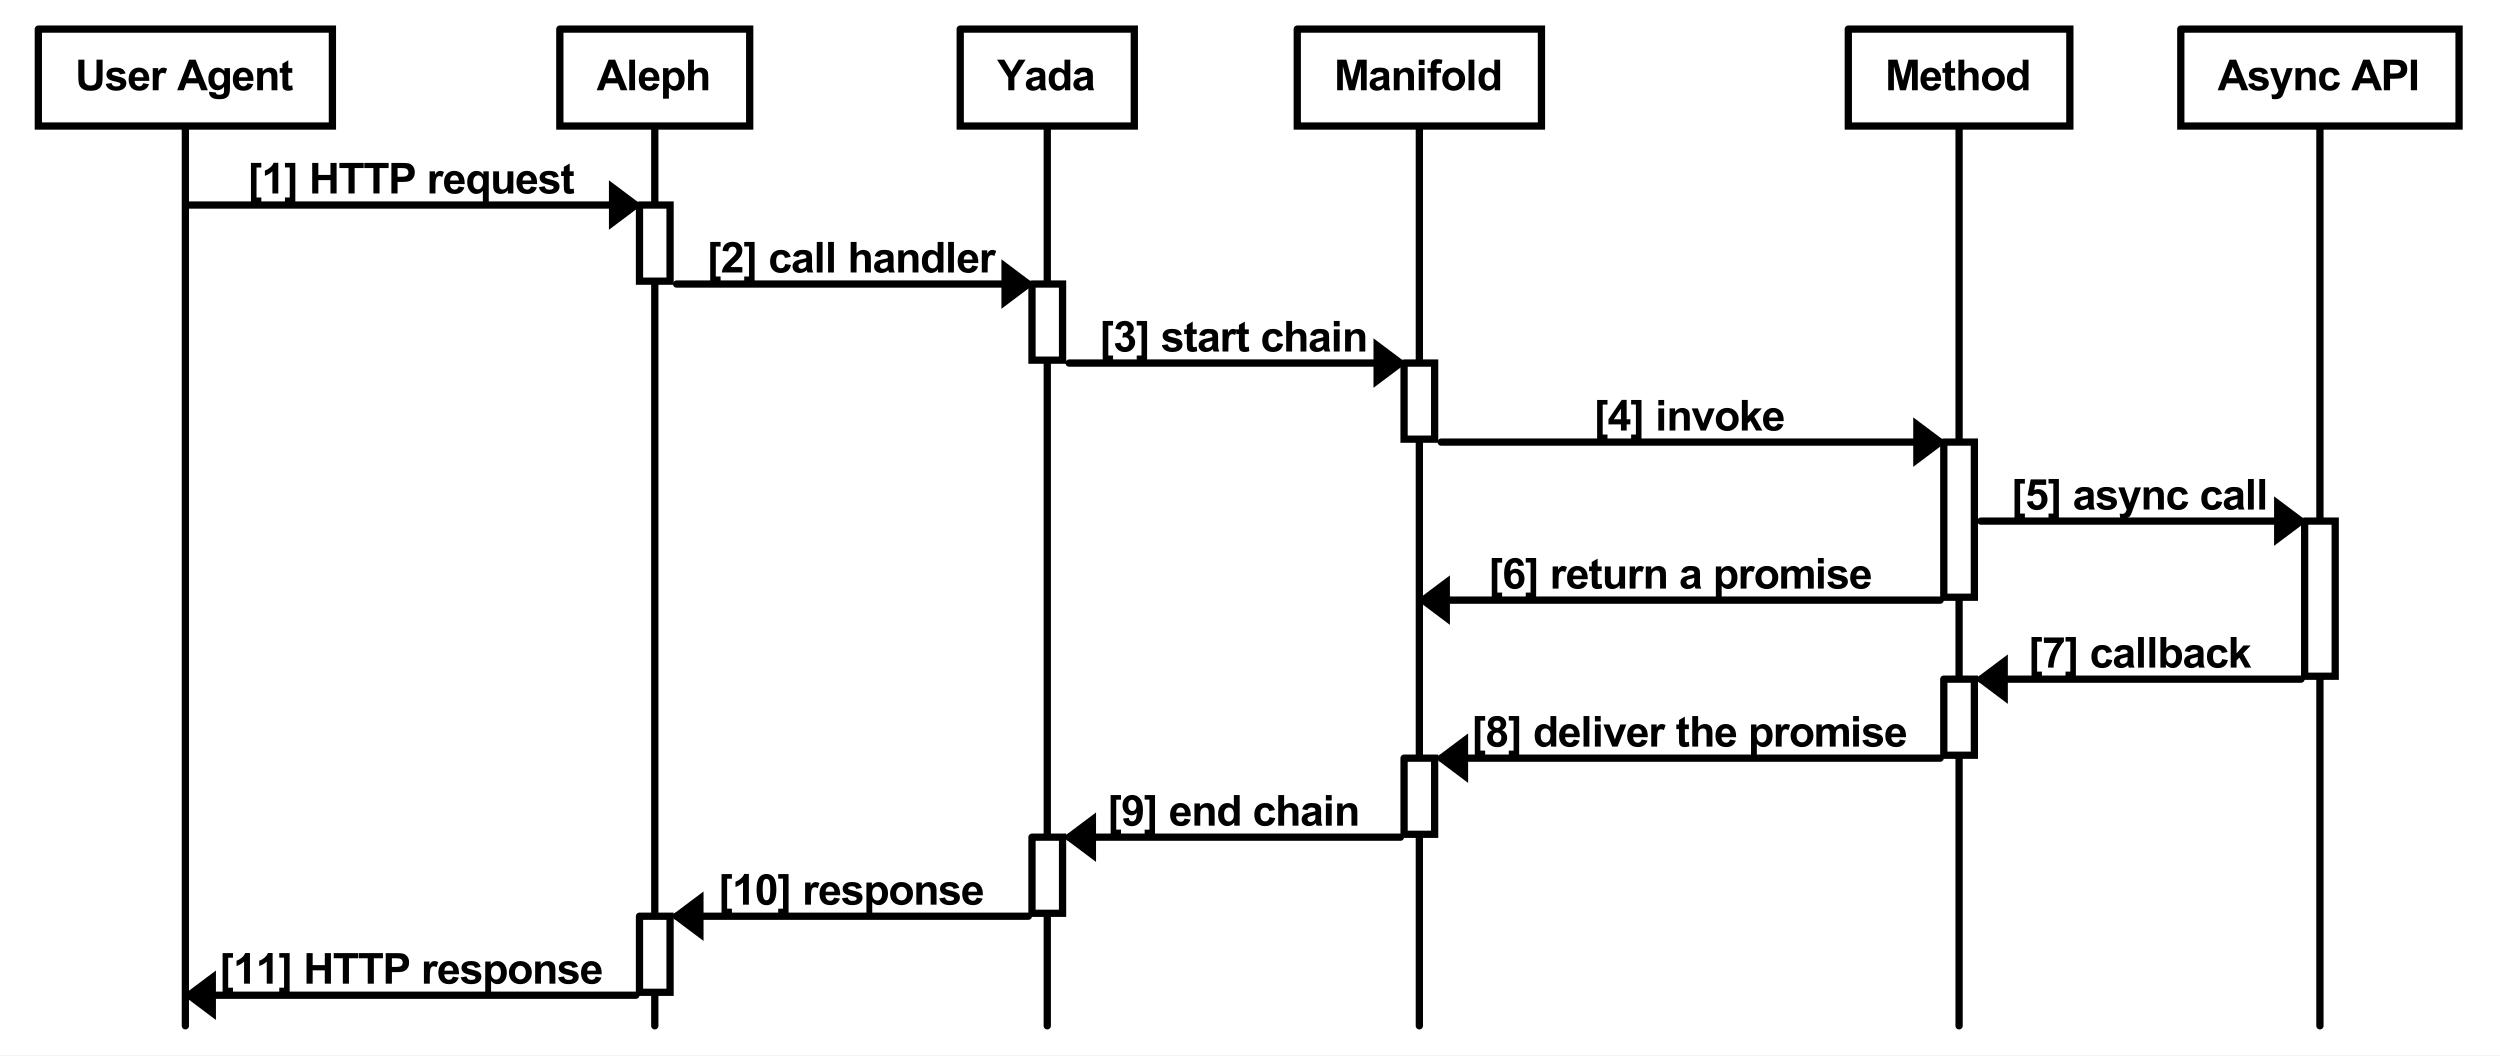 <?xml version="1.0" encoding="UTF-8"?>
<svg xmlns="http://www.w3.org/2000/svg" xmlns:xlink="http://www.w3.org/1999/xlink" width="644pt" height="272pt" viewBox="0 0 644 272" version="1.1">
<rect x="0" y="0" width="644" height="272" fill="#808080" stroke="none"/>
<defs>
<g>
<symbol overflow="visible" id="glyph0-0">
<path style="stroke:none;" d="M 1.375 0 L 1.375 -6.875 L 6.875 -6.875 L 6.875 0 L 1.375 0 Z M 1.547 -0.172 L 6.703 -0.172 L 6.703 -6.703 L 1.547 -6.703 L 1.547 -0.172 Z M 1.547 -0.172 "/>
</symbol>
<symbol overflow="visible" id="glyph0-1">
<path style="stroke:none;" d="M 0.797 -7.875 L 2.375 -7.875 L 2.375 -3.609 C 2.375 -2.93 2.395 -2.492 2.438 -2.297 C 2.508 -1.973 2.672 -1.711 2.922 -1.516 C 3.18 -1.316 3.531 -1.219 3.969 -1.219 C 4.426 -1.219 4.77 -1.312 5 -1.5 C 5.227 -1.684 5.363 -1.91 5.406 -2.172 C 5.457 -2.441 5.484 -2.891 5.484 -3.516 L 5.484 -7.875 L 7.062 -7.875 L 7.062 -3.734 C 7.062 -2.797 7.02 -2.129 6.938 -1.734 C 6.852 -1.348 6.695 -1.02 6.469 -0.75 C 6.238 -0.477 5.926 -0.258 5.531 -0.094 C 5.145 0.059 4.637 0.141 4.016 0.141 C 3.266 0.141 2.695 0.051 2.312 -0.125 C 1.926 -0.301 1.617 -0.523 1.391 -0.797 C 1.16 -1.074 1.012 -1.367 0.953 -1.672 C 0.848 -2.129 0.797 -2.797 0.797 -3.672 L 0.797 -7.875 Z M 0.797 -7.875 "/>
</symbol>
<symbol overflow="visible" id="glyph0-2">
<path style="stroke:none;" d="M 0.266 -1.625 L 1.766 -1.859 C 1.836 -1.566 1.969 -1.34 2.156 -1.188 C 2.352 -1.039 2.629 -0.969 2.984 -0.969 C 3.379 -0.969 3.676 -1.035 3.875 -1.172 C 4.008 -1.273 4.078 -1.41 4.078 -1.578 C 4.078 -1.691 4.039 -1.785 3.969 -1.859 C 3.883 -1.93 3.711 -2 3.453 -2.062 C 2.242 -2.332 1.473 -2.578 1.141 -2.797 C 0.691 -3.105 0.469 -3.535 0.469 -4.078 C 0.469 -4.574 0.66 -4.992 1.047 -5.328 C 1.441 -5.66 2.051 -5.828 2.875 -5.828 C 3.652 -5.828 4.234 -5.699 4.609 -5.453 C 4.98 -5.203 5.242 -4.824 5.391 -4.328 L 3.969 -4.062 C 3.906 -4.277 3.789 -4.445 3.625 -4.562 C 3.457 -4.684 3.211 -4.75 2.891 -4.75 C 2.492 -4.75 2.211 -4.691 2.047 -4.578 C 1.93 -4.504 1.875 -4.402 1.875 -4.281 C 1.875 -4.164 1.922 -4.07 2.016 -4 C 2.148 -3.895 2.617 -3.746 3.422 -3.562 C 4.23 -3.383 4.797 -3.164 5.109 -2.906 C 5.43 -2.633 5.594 -2.258 5.594 -1.781 C 5.594 -1.258 5.371 -0.809 4.938 -0.438 C 4.5 -0.062 3.848 0.125 2.984 0.125 C 2.211 0.125 1.598 -0.031 1.141 -0.344 C 0.691 -0.652 0.398 -1.082 0.266 -1.625 Z M 0.266 -1.625 "/>
</symbol>
<symbol overflow="visible" id="glyph0-3">
<path style="stroke:none;" d="M 4.094 -1.812 L 5.594 -1.562 C 5.406 -1.008 5.102 -0.586 4.688 -0.297 C 4.27 -0.016 3.742 0.125 3.109 0.125 C 2.117 0.125 1.383 -0.195 0.906 -0.844 C 0.531 -1.363 0.344 -2.02 0.344 -2.812 C 0.344 -3.758 0.586 -4.5 1.078 -5.031 C 1.574 -5.559 2.207 -5.828 2.969 -5.828 C 3.809 -5.828 4.477 -5.543 4.969 -4.984 C 5.457 -4.43 5.691 -3.574 5.672 -2.422 L 1.891 -2.422 C 1.898 -1.973 2.02 -1.621 2.25 -1.375 C 2.488 -1.125 2.781 -1 3.125 -1 C 3.363 -1 3.562 -1.062 3.719 -1.188 C 3.883 -1.32 4.008 -1.531 4.094 -1.812 Z M 4.172 -3.344 C 4.16 -3.777 4.043 -4.109 3.828 -4.328 C 3.617 -4.555 3.363 -4.672 3.062 -4.672 C 2.727 -4.672 2.449 -4.551 2.234 -4.312 C 2.023 -4.07 1.922 -3.746 1.922 -3.344 L 4.172 -3.344 Z M 4.172 -3.344 "/>
</symbol>
<symbol overflow="visible" id="glyph0-4">
<path style="stroke:none;" d="M 2.234 0 L 0.719 0 L 0.719 -5.703 L 2.125 -5.703 L 2.125 -4.891 C 2.363 -5.273 2.578 -5.523 2.766 -5.641 C 2.961 -5.762 3.18 -5.828 3.422 -5.828 C 3.762 -5.828 4.098 -5.73 4.422 -5.547 L 3.953 -4.234 C 3.703 -4.398 3.465 -4.484 3.25 -4.484 C 3.031 -4.484 2.848 -4.418 2.703 -4.297 C 2.555 -4.18 2.441 -3.973 2.359 -3.672 C 2.273 -3.367 2.234 -2.73 2.234 -1.766 L 2.234 0 Z M 2.234 0 "/>
</symbol>
<symbol overflow="visible" id="glyph0-5">
<path style="stroke:none;" d=""/>
</symbol>
<symbol overflow="visible" id="glyph0-6">
<path style="stroke:none;" d="M 7.906 0 L 6.172 0 L 5.484 -1.781 L 2.344 -1.781 L 1.688 0 L 0 0 L 3.062 -7.875 L 4.75 -7.875 L 7.906 0 Z M 4.969 -3.109 L 3.891 -6.031 L 2.828 -3.109 L 4.969 -3.109 Z M 4.969 -3.109 "/>
</symbol>
<symbol overflow="visible" id="glyph0-7">
<path style="stroke:none;" d="M 0.656 0.375 L 2.375 0.578 C 2.402 0.785 2.473 0.926 2.578 1 C 2.711 1.102 2.938 1.156 3.25 1.156 C 3.645 1.156 3.941 1.098 4.141 0.984 C 4.262 0.898 4.363 0.773 4.438 0.609 C 4.477 0.473 4.5 0.238 4.5 -0.094 L 4.5 -0.922 C 4.051 -0.305 3.48 0 2.797 0 C 2.035 0 1.43 -0.32 0.984 -0.969 C 0.629 -1.477 0.453 -2.117 0.453 -2.891 C 0.453 -3.836 0.68 -4.562 1.141 -5.062 C 1.598 -5.57 2.172 -5.828 2.859 -5.828 C 3.566 -5.828 4.148 -5.52 4.609 -4.906 L 4.609 -5.703 L 6.016 -5.703 L 6.016 -0.578 C 6.016 0.086 5.957 0.586 5.844 0.922 C 5.738 1.254 5.582 1.516 5.375 1.703 C 5.176 1.898 4.91 2.051 4.578 2.156 C 4.242 2.258 3.82 2.312 3.312 2.312 C 2.344 2.312 1.652 2.145 1.25 1.812 C 0.844 1.488 0.641 1.07 0.641 0.562 C 0.641 0.508 0.645 0.445 0.656 0.375 Z M 2 -2.969 C 2 -2.363 2.113 -1.918 2.344 -1.641 C 2.582 -1.359 2.875 -1.219 3.219 -1.219 C 3.582 -1.219 3.891 -1.359 4.141 -1.641 C 4.398 -1.93 4.531 -2.363 4.531 -2.938 C 4.531 -3.52 4.402 -3.953 4.156 -4.234 C 3.914 -4.523 3.613 -4.672 3.25 -4.672 C 2.883 -4.672 2.582 -4.527 2.344 -4.25 C 2.113 -3.969 2 -3.539 2 -2.969 Z M 2 -2.969 "/>
</symbol>
<symbol overflow="visible" id="glyph0-8">
<path style="stroke:none;" d="M 5.984 0 L 4.469 0 L 4.469 -2.906 C 4.469 -3.52 4.434 -3.914 4.375 -4.094 C 4.312 -4.277 4.207 -4.422 4.062 -4.516 C 3.914 -4.617 3.738 -4.672 3.531 -4.672 C 3.27 -4.672 3.035 -4.598 2.828 -4.453 C 2.617 -4.316 2.473 -4.129 2.391 -3.891 C 2.316 -3.66 2.281 -3.223 2.281 -2.578 L 2.281 0 L 0.781 0 L 0.781 -5.703 L 2.188 -5.703 L 2.188 -4.859 C 2.676 -5.504 3.301 -5.828 4.062 -5.828 C 4.395 -5.828 4.695 -5.762 4.969 -5.641 C 5.246 -5.523 5.457 -5.371 5.594 -5.188 C 5.738 -5.008 5.836 -4.801 5.891 -4.562 C 5.949 -4.32 5.984 -3.98 5.984 -3.547 L 5.984 0 Z M 5.984 0 "/>
</symbol>
<symbol overflow="visible" id="glyph0-9">
<path style="stroke:none;" d="M 3.406 -5.703 L 3.406 -4.5 L 2.375 -4.5 L 2.375 -2.203 C 2.375 -1.734 2.383 -1.457 2.406 -1.375 C 2.426 -1.301 2.469 -1.238 2.531 -1.188 C 2.602 -1.145 2.691 -1.125 2.797 -1.125 C 2.93 -1.125 3.133 -1.172 3.406 -1.266 L 3.531 -0.094 C 3.176 0.051 2.777 0.125 2.344 0.125 C 2.062 0.125 1.809 0.082 1.594 0 C 1.375 -0.09 1.211 -0.211 1.109 -0.359 C 1.016 -0.504 0.945 -0.703 0.906 -0.953 C 0.875 -1.129 0.859 -1.484 0.859 -2.016 L 0.859 -4.5 L 0.172 -4.5 L 0.172 -5.703 L 0.859 -5.703 L 0.859 -6.844 L 2.375 -7.719 L 2.375 -5.703 L 3.406 -5.703 Z M 3.406 -5.703 "/>
</symbol>
<symbol overflow="visible" id="glyph0-10">
<path style="stroke:none;" d="M 0.797 0 L 0.797 -7.875 L 2.297 -7.875 L 2.297 0 L 0.797 0 Z M 0.797 0 "/>
</symbol>
<symbol overflow="visible" id="glyph0-11">
<path style="stroke:none;" d="M 0.75 -5.703 L 2.156 -5.703 L 2.156 -4.859 C 2.332 -5.148 2.578 -5.383 2.891 -5.562 C 3.199 -5.738 3.551 -5.828 3.938 -5.828 C 4.59 -5.828 5.148 -5.566 5.609 -5.047 C 6.074 -4.535 6.312 -3.816 6.312 -2.891 C 6.312 -1.93 6.074 -1.184 5.609 -0.656 C 5.148 -0.133 4.586 0.125 3.922 0.125 C 3.609 0.125 3.32 0.059 3.062 -0.062 C 2.812 -0.184 2.539 -0.398 2.25 -0.703 L 2.25 2.172 L 0.75 2.172 L 0.75 -5.703 Z M 2.234 -2.953 C 2.234 -2.305 2.359 -1.824 2.609 -1.516 C 2.867 -1.211 3.18 -1.062 3.547 -1.062 C 3.898 -1.062 4.191 -1.203 4.422 -1.484 C 4.66 -1.762 4.781 -2.227 4.781 -2.875 C 4.781 -3.465 4.66 -3.91 4.422 -4.203 C 4.18 -4.492 3.883 -4.641 3.531 -4.641 C 3.156 -4.641 2.84 -4.492 2.594 -4.203 C 2.352 -3.922 2.234 -3.504 2.234 -2.953 Z M 2.234 -2.953 "/>
</symbol>
<symbol overflow="visible" id="glyph0-12">
<path style="stroke:none;" d="M 2.297 -7.875 L 2.297 -4.984 C 2.785 -5.543 3.367 -5.828 4.047 -5.828 C 4.387 -5.828 4.695 -5.762 4.969 -5.641 C 5.246 -5.516 5.461 -5.348 5.609 -5.141 C 5.754 -4.941 5.852 -4.715 5.906 -4.469 C 5.957 -4.227 5.984 -3.852 5.984 -3.344 L 5.984 0 L 4.469 0 L 4.469 -3.016 C 4.469 -3.605 4.434 -3.984 4.375 -4.141 C 4.32 -4.305 4.223 -4.438 4.078 -4.531 C 3.93 -4.621 3.746 -4.672 3.531 -4.672 C 3.281 -4.672 3.055 -4.605 2.859 -4.484 C 2.66 -4.367 2.512 -4.184 2.422 -3.938 C 2.336 -3.695 2.297 -3.336 2.297 -2.859 L 2.297 0 L 0.781 0 L 0.781 -7.875 L 2.297 -7.875 Z M 2.297 -7.875 "/>
</symbol>
<symbol overflow="visible" id="glyph0-13">
<path style="stroke:none;" d="M 2.875 0 L 2.875 -3.312 L -0.016 -7.875 L 1.844 -7.875 L 3.703 -4.766 L 5.516 -7.875 L 7.344 -7.875 L 4.453 -3.297 L 4.453 0 L 2.875 0 Z M 2.875 0 "/>
</symbol>
<symbol overflow="visible" id="glyph0-14">
<path style="stroke:none;" d="M 1.922 -3.969 L 0.547 -4.219 C 0.699 -4.758 0.969 -5.16 1.344 -5.422 C 1.715 -5.691 2.273 -5.828 3.016 -5.828 C 3.691 -5.828 4.191 -5.746 4.516 -5.594 C 4.848 -5.438 5.082 -5.23 5.219 -4.984 C 5.352 -4.742 5.422 -4.293 5.422 -3.641 L 5.406 -1.875 C 5.406 -1.375 5.426 -1.004 5.469 -0.766 C 5.52 -0.523 5.613 -0.27 5.75 0 L 4.25 0 C 4.207 -0.102 4.16 -0.254 4.109 -0.453 C 4.086 -0.535 4.07 -0.594 4.062 -0.625 C 3.801 -0.375 3.52 -0.184 3.219 -0.062 C 2.926 0.059 2.613 0.125 2.281 0.125 C 1.695 0.125 1.23 -0.031 0.891 -0.344 C 0.555 -0.664 0.391 -1.07 0.391 -1.562 C 0.391 -1.883 0.469 -2.172 0.625 -2.422 C 0.777 -2.668 0.992 -2.863 1.266 -3 C 1.543 -3.133 1.945 -3.254 2.469 -3.359 C 3.176 -3.48 3.664 -3.602 3.938 -3.719 L 3.938 -3.875 C 3.938 -4.164 3.863 -4.367 3.719 -4.484 C 3.57 -4.605 3.301 -4.672 2.906 -4.672 C 2.645 -4.672 2.434 -4.617 2.281 -4.516 C 2.133 -4.41 2.012 -4.227 1.922 -3.969 Z M 3.938 -2.734 C 3.738 -2.672 3.43 -2.59 3.016 -2.5 C 2.598 -2.414 2.324 -2.332 2.203 -2.25 C 2.004 -2.102 1.906 -1.926 1.906 -1.719 C 1.906 -1.5 1.984 -1.309 2.141 -1.156 C 2.293 -1.008 2.492 -0.938 2.734 -0.938 C 3.004 -0.938 3.266 -1.023 3.516 -1.203 C 3.699 -1.336 3.82 -1.504 3.875 -1.703 C 3.914 -1.824 3.938 -2.07 3.938 -2.438 L 3.938 -2.734 Z M 3.938 -2.734 "/>
</symbol>
<symbol overflow="visible" id="glyph0-15">
<path style="stroke:none;" d="M 6.016 0 L 4.625 0 L 4.625 -0.844 C 4.383 -0.508 4.102 -0.262 3.781 -0.109 C 3.469 0.043 3.152 0.125 2.844 0.125 C 2.188 0.125 1.621 -0.133 1.156 -0.656 C 0.688 -1.184 0.453 -1.926 0.453 -2.875 C 0.453 -3.84 0.676 -4.578 1.125 -5.078 C 1.582 -5.574 2.16 -5.828 2.859 -5.828 C 3.492 -5.828 4.047 -5.559 4.516 -5.031 L 4.516 -7.875 L 6.016 -7.875 L 6.016 0 Z M 2 -2.969 C 2 -2.363 2.082 -1.926 2.25 -1.656 C 2.488 -1.258 2.828 -1.062 3.266 -1.062 C 3.605 -1.062 3.898 -1.207 4.141 -1.5 C 4.387 -1.801 4.516 -2.242 4.516 -2.828 C 4.516 -3.48 4.395 -3.953 4.156 -4.234 C 3.926 -4.523 3.621 -4.672 3.25 -4.672 C 2.895 -4.672 2.598 -4.527 2.359 -4.25 C 2.117 -3.969 2 -3.539 2 -2.969 Z M 2 -2.969 "/>
</symbol>
<symbol overflow="visible" id="glyph0-16">
<path style="stroke:none;" d="M 0.781 0 L 0.781 -7.875 L 3.156 -7.875 L 4.594 -2.5 L 6 -7.875 L 8.391 -7.875 L 8.391 0 L 6.906 0 L 6.906 -6.203 L 5.344 0 L 3.812 0 L 2.25 -6.203 L 2.25 0 L 0.781 0 Z M 0.781 0 "/>
</symbol>
<symbol overflow="visible" id="glyph0-17">
<path style="stroke:none;" d="M 0.797 -6.484 L 0.797 -7.875 L 2.297 -7.875 L 2.297 -6.484 L 0.797 -6.484 Z M 0.797 0 L 0.797 -5.703 L 2.297 -5.703 L 2.297 0 L 0.797 0 Z M 0.797 0 "/>
</symbol>
<symbol overflow="visible" id="glyph0-18">
<path style="stroke:none;" d="M 0.125 -5.703 L 0.969 -5.703 L 0.969 -6.141 C 0.969 -6.617 1.016 -6.973 1.109 -7.203 C 1.211 -7.441 1.398 -7.633 1.672 -7.781 C 1.949 -7.934 2.301 -8.016 2.719 -8.016 C 3.152 -8.016 3.578 -7.945 3.984 -7.812 L 3.781 -6.766 C 3.539 -6.816 3.309 -6.844 3.094 -6.844 C 2.875 -6.844 2.711 -6.789 2.609 -6.688 C 2.516 -6.594 2.469 -6.398 2.469 -6.109 L 2.469 -5.703 L 3.609 -5.703 L 3.609 -4.516 L 2.469 -4.516 L 2.469 0 L 0.969 0 L 0.969 -4.516 L 0.125 -4.516 L 0.125 -5.703 Z M 0.125 -5.703 "/>
</symbol>
<symbol overflow="visible" id="glyph0-19">
<path style="stroke:none;" d="M 0.438 -2.938 C 0.438 -3.434 0.562 -3.922 0.812 -4.391 C 1.059 -4.855 1.41 -5.211 1.859 -5.453 C 2.316 -5.699 2.82 -5.828 3.375 -5.828 C 4.238 -5.828 4.945 -5.543 5.5 -4.984 C 6.051 -4.43 6.328 -3.727 6.328 -2.875 C 6.328 -2.008 6.043 -1.289 5.484 -0.719 C 4.93 -0.156 4.23 0.125 3.391 0.125 C 2.867 0.125 2.367 0.008 1.891 -0.219 C 1.422 -0.457 1.059 -0.805 0.812 -1.266 C 0.562 -1.723 0.438 -2.281 0.438 -2.938 Z M 1.984 -2.859 C 1.984 -2.285 2.117 -1.848 2.391 -1.547 C 2.66 -1.242 2.992 -1.094 3.391 -1.094 C 3.773 -1.094 4.102 -1.242 4.375 -1.547 C 4.645 -1.848 4.781 -2.285 4.781 -2.859 C 4.781 -3.418 4.645 -3.852 4.375 -4.156 C 4.102 -4.457 3.773 -4.609 3.391 -4.609 C 2.992 -4.609 2.66 -4.457 2.391 -4.156 C 2.117 -3.852 1.984 -3.418 1.984 -2.859 Z M 1.984 -2.859 "/>
</symbol>
<symbol overflow="visible" id="glyph0-20">
<path style="stroke:none;" d="M 0.078 -5.703 L 1.688 -5.703 L 3.047 -1.656 L 4.375 -5.703 L 5.938 -5.703 L 3.922 -0.219 L 3.562 0.781 C 3.438 1.113 3.309 1.367 3.188 1.547 C 3.07 1.723 2.934 1.863 2.781 1.969 C 2.625 2.07 2.43 2.156 2.203 2.219 C 1.973 2.277 1.711 2.312 1.422 2.312 C 1.141 2.312 0.855 2.277 0.578 2.219 L 0.438 1.047 C 0.676 1.086 0.891 1.109 1.078 1.109 C 1.43 1.109 1.691 1.004 1.859 0.797 C 2.023 0.598 2.156 0.336 2.25 0.016 L 0.078 -5.703 Z M 0.078 -5.703 "/>
</symbol>
<symbol overflow="visible" id="glyph0-21">
<path style="stroke:none;" d="M 5.766 -4.016 L 4.281 -3.75 C 4.227 -4.039 4.113 -4.258 3.938 -4.406 C 3.758 -4.559 3.527 -4.641 3.25 -4.641 C 2.875 -4.641 2.57 -4.508 2.344 -4.25 C 2.125 -4 2.016 -3.566 2.016 -2.953 C 2.016 -2.273 2.125 -1.793 2.344 -1.516 C 2.57 -1.234 2.879 -1.094 3.266 -1.094 C 3.555 -1.094 3.789 -1.176 3.969 -1.344 C 4.152 -1.508 4.285 -1.789 4.359 -2.188 L 5.844 -1.938 C 5.688 -1.25 5.387 -0.73 4.953 -0.391 C 4.516 -0.047 3.93 0.125 3.203 0.125 C 2.359 0.125 1.684 -0.133 1.188 -0.656 C 0.695 -1.184 0.453 -1.914 0.453 -2.844 C 0.453 -3.789 0.703 -4.523 1.203 -5.047 C 1.699 -5.566 2.375 -5.828 3.219 -5.828 C 3.914 -5.828 4.469 -5.676 4.875 -5.375 C 5.289 -5.082 5.586 -4.629 5.766 -4.016 Z M 5.766 -4.016 "/>
</symbol>
<symbol overflow="visible" id="glyph0-22">
<path style="stroke:none;" d="M 0.797 0 L 0.797 -7.875 L 3.359 -7.875 C 4.316 -7.875 4.945 -7.832 5.25 -7.75 C 5.695 -7.633 6.07 -7.379 6.375 -6.984 C 6.676 -6.586 6.828 -6.074 6.828 -5.453 C 6.828 -4.973 6.738 -4.566 6.562 -4.234 C 6.395 -3.898 6.176 -3.637 5.906 -3.453 C 5.633 -3.266 5.355 -3.137 5.078 -3.078 C 4.691 -3.004 4.137 -2.969 3.422 -2.969 L 2.391 -2.969 L 2.391 0 L 0.797 0 Z M 2.391 -6.547 L 2.391 -4.312 L 3.266 -4.312 C 3.887 -4.312 4.305 -4.352 4.516 -4.438 C 4.723 -4.52 4.883 -4.645 5 -4.812 C 5.121 -4.988 5.188 -5.195 5.188 -5.438 C 5.188 -5.715 5.102 -5.953 4.938 -6.141 C 4.77 -6.324 4.555 -6.441 4.297 -6.484 C 4.109 -6.523 3.727 -6.547 3.156 -6.547 L 2.391 -6.547 Z M 2.391 -6.547 "/>
</symbol>
<symbol overflow="visible" id="glyph0-23">
<path style="stroke:none;" d="M 0.75 0 L 0.75 -7.875 L 2.344 -7.875 L 2.344 0 L 0.75 0 Z M 0.75 0 "/>
</symbol>
<symbol overflow="visible" id="glyph0-24">
<path style="stroke:none;" d="M 0.781 2.219 L 0.781 -7.875 L 3.453 -7.875 L 3.453 -6.688 L 2.219 -6.688 L 2.219 1.031 L 3.453 1.031 L 3.453 2.219 L 0.781 2.219 Z M 0.781 2.219 "/>
</symbol>
<symbol overflow="visible" id="glyph0-25">
<path style="stroke:none;" d="M 4.328 0 L 2.812 0 L 2.812 -5.688 C 2.27 -5.176 1.621 -4.793 0.875 -4.547 L 0.875 -5.906 C 1.27 -6.039 1.695 -6.285 2.156 -6.641 C 2.613 -7.004 2.93 -7.426 3.109 -7.906 L 4.328 -7.906 L 4.328 0 Z M 4.328 0 "/>
</symbol>
<symbol overflow="visible" id="glyph0-26">
<path style="stroke:none;" d="M 2.875 -7.875 L 2.875 2.219 L 0.203 2.219 L 0.203 1.031 L 1.438 1.031 L 1.438 -6.703 L 0.203 -6.703 L 0.203 -7.875 L 2.875 -7.875 Z M 2.875 -7.875 "/>
</symbol>
<symbol overflow="visible" id="glyph0-27">
<path style="stroke:none;" d="M 0.812 0 L 0.812 -7.875 L 2.391 -7.875 L 2.391 -4.781 L 5.516 -4.781 L 5.516 -7.875 L 7.094 -7.875 L 7.094 0 L 5.516 0 L 5.516 -3.438 L 2.391 -3.438 L 2.391 0 L 0.812 0 Z M 0.812 0 "/>
</symbol>
<symbol overflow="visible" id="glyph0-28">
<path style="stroke:none;" d="M 2.578 0 L 2.578 -6.547 L 0.234 -6.547 L 0.234 -7.875 L 6.5 -7.875 L 6.5 -6.547 L 4.156 -6.547 L 4.156 0 L 2.578 0 Z M 2.578 0 "/>
</symbol>
<symbol overflow="visible" id="glyph0-29">
<path style="stroke:none;" d="M 4.516 2.172 L 4.516 -0.703 C 4.316 -0.441 4.07 -0.238 3.781 -0.094 C 3.488 0.051 3.168 0.125 2.828 0.125 C 2.18 0.125 1.648 -0.117 1.234 -0.609 C 0.734 -1.168 0.484 -1.941 0.484 -2.922 C 0.484 -3.836 0.711 -4.551 1.172 -5.062 C 1.637 -5.57 2.219 -5.828 2.906 -5.828 C 3.289 -5.828 3.617 -5.742 3.891 -5.578 C 4.168 -5.422 4.422 -5.18 4.641 -4.859 L 4.641 -5.703 L 6.031 -5.703 L 6.031 2.172 L 4.516 2.172 Z M 4.562 -2.922 C 4.562 -3.504 4.441 -3.938 4.203 -4.219 C 3.961 -4.508 3.664 -4.656 3.312 -4.656 C 2.945 -4.656 2.637 -4.508 2.391 -4.219 C 2.148 -3.926 2.031 -3.465 2.031 -2.844 C 2.031 -2.207 2.145 -1.746 2.375 -1.469 C 2.613 -1.195 2.91 -1.062 3.266 -1.062 C 3.605 -1.062 3.91 -1.219 4.172 -1.531 C 4.43 -1.84 4.562 -2.305 4.562 -2.922 Z M 4.562 -2.922 "/>
</symbol>
<symbol overflow="visible" id="glyph0-30">
<path style="stroke:none;" d="M 4.547 0 L 4.547 -0.859 C 4.336 -0.547 4.059 -0.301 3.719 -0.125 C 3.383 0.039 3.027 0.125 2.656 0.125 C 2.27 0.125 1.926 0.039 1.625 -0.125 C 1.32 -0.289 1.098 -0.523 0.953 -0.828 C 0.816 -1.137 0.75 -1.562 0.75 -2.094 L 0.75 -5.703 L 2.266 -5.703 L 2.266 -3.078 C 2.266 -2.273 2.289 -1.785 2.344 -1.609 C 2.402 -1.43 2.508 -1.285 2.656 -1.172 C 2.801 -1.066 2.988 -1.016 3.219 -1.016 C 3.465 -1.016 3.695 -1.082 3.906 -1.219 C 4.113 -1.363 4.254 -1.539 4.328 -1.75 C 4.398 -1.965 4.438 -2.484 4.438 -3.297 L 4.438 -5.703 L 5.953 -5.703 L 5.953 0 L 4.547 0 Z M 4.547 0 "/>
</symbol>
<symbol overflow="visible" id="glyph0-31">
<path style="stroke:none;" d="M 5.562 -1.406 L 5.562 0 L 0.281 0 C 0.332 -0.527 0.5 -1.031 0.781 -1.5 C 1.07 -1.977 1.641 -2.609 2.484 -3.391 C 3.16 -4.023 3.578 -4.457 3.734 -4.688 C 3.941 -4.996 4.047 -5.305 4.047 -5.609 C 4.047 -5.941 3.949 -6.195 3.766 -6.375 C 3.586 -6.559 3.34 -6.656 3.031 -6.656 C 2.719 -6.656 2.465 -6.555 2.281 -6.359 C 2.094 -6.172 1.98 -5.855 1.953 -5.422 L 0.453 -5.578 C 0.535 -6.41 0.812 -7.004 1.281 -7.359 C 1.758 -7.723 2.352 -7.906 3.062 -7.906 C 3.84 -7.906 4.453 -7.695 4.891 -7.281 C 5.336 -6.863 5.562 -6.34 5.562 -5.719 C 5.562 -5.363 5.496 -5.023 5.375 -4.703 C 5.25 -4.379 5.043 -4.043 4.766 -3.703 C 4.586 -3.461 4.258 -3.121 3.781 -2.688 C 3.301 -2.25 2.996 -1.957 2.875 -1.812 C 2.75 -1.676 2.645 -1.539 2.562 -1.406 L 5.562 -1.406 Z M 5.562 -1.406 "/>
</symbol>
<symbol overflow="visible" id="glyph0-32">
<path style="stroke:none;" d="M 0.406 -2.094 L 1.875 -2.266 C 1.914 -1.891 2.039 -1.602 2.25 -1.406 C 2.457 -1.219 2.703 -1.125 2.984 -1.125 C 3.293 -1.125 3.555 -1.238 3.766 -1.469 C 3.98 -1.707 4.094 -2.023 4.094 -2.422 C 4.094 -2.805 3.988 -3.109 3.781 -3.328 C 3.582 -3.543 3.336 -3.656 3.047 -3.656 C 2.848 -3.656 2.617 -3.617 2.359 -3.547 L 2.516 -4.781 C 2.918 -4.77 3.234 -4.859 3.453 -5.047 C 3.668 -5.23 3.781 -5.484 3.781 -5.797 C 3.781 -6.055 3.695 -6.266 3.531 -6.422 C 3.375 -6.586 3.164 -6.672 2.906 -6.672 C 2.656 -6.672 2.434 -6.574 2.25 -6.391 C 2.07 -6.211 1.961 -5.949 1.922 -5.609 L 0.531 -5.844 C 0.621 -6.32 0.766 -6.703 0.953 -6.984 C 1.148 -7.273 1.422 -7.5 1.766 -7.656 C 2.117 -7.82 2.516 -7.906 2.953 -7.906 C 3.691 -7.906 4.285 -7.668 4.734 -7.203 C 5.105 -6.816 5.297 -6.379 5.297 -5.891 C 5.297 -5.191 4.914 -4.637 4.156 -4.234 C 4.602 -4.141 4.961 -3.918 5.234 -3.578 C 5.504 -3.242 5.641 -2.836 5.641 -2.359 C 5.641 -1.672 5.383 -1.082 4.875 -0.594 C 4.375 -0.102 3.746 0.141 3 0.141 C 2.289 0.141 1.699 -0.062 1.234 -0.469 C 0.766 -0.883 0.488 -1.426 0.406 -2.094 Z M 0.406 -2.094 "/>
</symbol>
<symbol overflow="visible" id="glyph0-33">
<path style="stroke:none;" d="M 3.422 0 L 3.422 -1.578 L 0.203 -1.578 L 0.203 -2.906 L 3.625 -7.906 L 4.891 -7.906 L 4.891 -2.906 L 5.859 -2.906 L 5.859 -1.578 L 4.891 -1.578 L 4.891 0 L 3.422 0 Z M 3.422 -2.906 L 3.422 -5.609 L 1.609 -2.906 L 3.422 -2.906 Z M 3.422 -2.906 "/>
</symbol>
<symbol overflow="visible" id="glyph0-34">
<path style="stroke:none;" d="M 2.359 0 L 0.062 -5.703 L 1.641 -5.703 L 2.719 -2.797 L 3.031 -1.828 C 3.113 -2.066 3.164 -2.227 3.188 -2.312 C 3.238 -2.465 3.289 -2.629 3.344 -2.797 L 4.438 -5.703 L 5.984 -5.703 L 3.719 0 L 2.359 0 Z M 2.359 0 "/>
</symbol>
<symbol overflow="visible" id="glyph0-35">
<path style="stroke:none;" d="M 0.734 0 L 0.734 -7.875 L 2.25 -7.875 L 2.25 -3.703 L 4.016 -5.703 L 5.875 -5.703 L 3.922 -3.625 L 6.016 0 L 4.391 0 L 2.953 -2.562 L 2.25 -1.828 L 2.25 0 L 0.734 0 Z M 0.734 0 "/>
</symbol>
<symbol overflow="visible" id="glyph0-36">
<path style="stroke:none;" d="M 0.484 -2.031 L 2 -2.188 C 2.039 -1.844 2.164 -1.57 2.375 -1.375 C 2.582 -1.176 2.828 -1.078 3.109 -1.078 C 3.418 -1.078 3.688 -1.203 3.906 -1.453 C 4.121 -1.711 4.234 -2.098 4.234 -2.609 C 4.234 -3.098 4.121 -3.461 3.906 -3.703 C 3.688 -3.941 3.402 -4.062 3.062 -4.062 C 2.625 -4.062 2.23 -3.867 1.891 -3.484 L 0.672 -3.672 L 1.438 -7.766 L 5.438 -7.766 L 5.438 -6.359 L 2.594 -6.359 L 2.359 -5.016 C 2.691 -5.18 3.035 -5.266 3.391 -5.266 C 4.055 -5.266 4.617 -5.02 5.078 -4.531 C 5.543 -4.051 5.781 -3.418 5.781 -2.641 C 5.781 -1.992 5.59 -1.414 5.219 -0.906 C 4.707 -0.207 3.996 0.141 3.094 0.141 C 2.363 0.141 1.77 -0.051 1.312 -0.438 C 0.852 -0.832 0.574 -1.363 0.484 -2.031 Z M 0.484 -2.031 "/>
</symbol>
<symbol overflow="visible" id="glyph0-37">
<path style="stroke:none;" d="M 5.578 -5.953 L 4.125 -5.781 C 4.082 -6.082 3.98 -6.305 3.828 -6.453 C 3.68 -6.598 3.488 -6.672 3.25 -6.672 C 2.938 -6.672 2.664 -6.523 2.438 -6.234 C 2.219 -5.953 2.082 -5.355 2.031 -4.453 C 2.402 -4.887 2.875 -5.109 3.438 -5.109 C 4.059 -5.109 4.598 -4.867 5.047 -4.391 C 5.492 -3.91 5.719 -3.289 5.719 -2.531 C 5.719 -1.727 5.48 -1.082 5.016 -0.594 C 4.547 -0.102 3.941 0.141 3.203 0.141 C 2.398 0.141 1.742 -0.164 1.234 -0.781 C 0.723 -1.402 0.469 -2.422 0.469 -3.828 C 0.469 -5.273 0.734 -6.316 1.266 -6.953 C 1.793 -7.586 2.488 -7.906 3.344 -7.906 C 3.945 -7.906 4.441 -7.738 4.828 -7.406 C 5.223 -7.07 5.473 -6.586 5.578 -5.953 Z M 2.156 -2.656 C 2.156 -2.164 2.27 -1.785 2.5 -1.516 C 2.727 -1.254 2.984 -1.125 3.266 -1.125 C 3.543 -1.125 3.781 -1.227 3.969 -1.438 C 4.152 -1.652 4.25 -2.016 4.25 -2.516 C 4.25 -3.023 4.145 -3.398 3.938 -3.641 C 3.738 -3.879 3.492 -4 3.203 -4 C 2.91 -4 2.66 -3.883 2.453 -3.656 C 2.254 -3.426 2.156 -3.09 2.156 -2.656 Z M 2.156 -2.656 "/>
</symbol>
<symbol overflow="visible" id="glyph0-38">
<path style="stroke:none;" d="M 0.672 -5.703 L 2.062 -5.703 L 2.062 -4.922 C 2.559 -5.523 3.156 -5.828 3.844 -5.828 C 4.207 -5.828 4.523 -5.746 4.797 -5.594 C 5.066 -5.445 5.285 -5.223 5.453 -4.922 C 5.699 -5.223 5.973 -5.445 6.266 -5.594 C 6.555 -5.746 6.867 -5.828 7.203 -5.828 C 7.617 -5.828 7.973 -5.742 8.266 -5.578 C 8.555 -5.41 8.77 -5.16 8.906 -4.828 C 9.008 -4.586 9.062 -4.191 9.062 -3.641 L 9.062 0 L 7.562 0 L 7.562 -3.266 C 7.562 -3.824 7.508 -4.191 7.406 -4.359 C 7.258 -4.566 7.039 -4.672 6.75 -4.672 C 6.539 -4.672 6.34 -4.605 6.156 -4.484 C 5.969 -4.359 5.832 -4.168 5.75 -3.922 C 5.676 -3.672 5.641 -3.273 5.641 -2.734 L 5.641 0 L 4.125 0 L 4.125 -3.125 C 4.125 -3.676 4.098 -4.031 4.047 -4.188 C 3.992 -4.352 3.91 -4.473 3.797 -4.547 C 3.68 -4.629 3.523 -4.672 3.328 -4.672 C 3.098 -4.672 2.887 -4.605 2.703 -4.484 C 2.516 -4.359 2.379 -4.176 2.297 -3.938 C 2.223 -3.707 2.188 -3.316 2.188 -2.766 L 2.188 0 L 0.672 0 L 0.672 -5.703 Z M 0.672 -5.703 "/>
</symbol>
<symbol overflow="visible" id="glyph0-39">
<path style="stroke:none;" d="M 0.469 -6.359 L 0.469 -7.766 L 5.625 -7.766 L 5.625 -6.672 C 5.195 -6.254 4.762 -5.648 4.328 -4.859 C 3.891 -4.078 3.551 -3.242 3.312 -2.359 C 3.082 -1.484 2.973 -0.695 2.984 0 L 1.531 0 C 1.551 -1.09 1.773 -2.203 2.203 -3.328 C 2.629 -4.461 3.195 -5.473 3.906 -6.359 L 0.469 -6.359 Z M 0.469 -6.359 "/>
</symbol>
<symbol overflow="visible" id="glyph0-40">
<path style="stroke:none;" d="M 0.719 0 L 0.719 -7.875 L 2.234 -7.875 L 2.234 -5.031 C 2.699 -5.559 3.254 -5.828 3.891 -5.828 C 4.586 -5.828 5.16 -5.574 5.609 -5.078 C 6.066 -4.578 6.297 -3.852 6.297 -2.906 C 6.297 -1.938 6.059 -1.184 5.594 -0.656 C 5.133 -0.133 4.57 0.125 3.906 0.125 C 3.582 0.125 3.258 0.043 2.938 -0.109 C 2.625 -0.273 2.352 -0.52 2.125 -0.844 L 2.125 0 L 0.719 0 Z M 2.219 -2.969 C 2.219 -2.383 2.312 -1.949 2.5 -1.672 C 2.758 -1.266 3.109 -1.062 3.547 -1.062 C 3.879 -1.062 4.16 -1.203 4.391 -1.484 C 4.629 -1.773 4.75 -2.227 4.75 -2.844 C 4.75 -3.488 4.629 -3.953 4.391 -4.234 C 4.16 -4.523 3.855 -4.672 3.484 -4.672 C 3.117 -4.672 2.816 -4.527 2.578 -4.25 C 2.336 -3.969 2.219 -3.539 2.219 -2.969 Z M 2.219 -2.969 "/>
</symbol>
<symbol overflow="visible" id="glyph0-41">
<path style="stroke:none;" d="M 1.766 -4.25 C 1.367 -4.414 1.082 -4.641 0.906 -4.922 C 0.727 -5.211 0.641 -5.531 0.641 -5.875 C 0.641 -6.457 0.844 -6.941 1.25 -7.328 C 1.664 -7.711 2.254 -7.906 3.016 -7.906 C 3.754 -7.906 4.332 -7.711 4.75 -7.328 C 5.164 -6.941 5.375 -6.457 5.375 -5.875 C 5.375 -5.508 5.273 -5.18 5.078 -4.891 C 4.891 -4.609 4.621 -4.395 4.281 -4.25 C 4.715 -4.07 5.051 -3.809 5.281 -3.469 C 5.508 -3.133 5.625 -2.746 5.625 -2.312 C 5.625 -1.582 5.387 -0.988 4.922 -0.531 C 4.461 -0.082 3.848 0.141 3.078 0.141 C 2.359 0.141 1.762 -0.047 1.297 -0.422 C 0.734 -0.867 0.453 -1.477 0.453 -2.25 C 0.453 -2.676 0.555 -3.066 0.766 -3.422 C 0.973 -3.773 1.305 -4.051 1.766 -4.25 Z M 2.078 -5.766 C 2.078 -5.461 2.16 -5.227 2.328 -5.062 C 2.492 -4.895 2.723 -4.812 3.016 -4.812 C 3.293 -4.812 3.52 -4.895 3.688 -5.062 C 3.863 -5.238 3.953 -5.477 3.953 -5.781 C 3.953 -6.059 3.863 -6.285 3.688 -6.453 C 3.52 -6.617 3.301 -6.703 3.031 -6.703 C 2.738 -6.703 2.504 -6.613 2.328 -6.438 C 2.16 -6.27 2.078 -6.043 2.078 -5.766 Z M 1.938 -2.391 C 1.938 -1.973 2.039 -1.648 2.25 -1.422 C 2.465 -1.191 2.734 -1.078 3.047 -1.078 C 3.355 -1.078 3.613 -1.188 3.812 -1.406 C 4.02 -1.633 4.125 -1.957 4.125 -2.375 C 4.125 -2.746 4.02 -3.047 3.812 -3.266 C 3.602 -3.492 3.34 -3.609 3.031 -3.609 C 2.656 -3.609 2.379 -3.477 2.203 -3.219 C 2.023 -2.969 1.938 -2.691 1.938 -2.391 Z M 1.938 -2.391 "/>
</symbol>
<symbol overflow="visible" id="glyph0-42">
<path style="stroke:none;" d="M 0.5 -1.828 L 1.953 -1.984 C 1.992 -1.68 2.086 -1.457 2.234 -1.312 C 2.387 -1.176 2.594 -1.109 2.844 -1.109 C 3.145 -1.109 3.406 -1.25 3.625 -1.531 C 3.84 -1.82 3.984 -2.414 4.047 -3.312 C 3.672 -2.875 3.195 -2.656 2.625 -2.656 C 2.008 -2.656 1.473 -2.895 1.016 -3.375 C 0.566 -3.852 0.344 -4.477 0.344 -5.25 C 0.344 -6.039 0.578 -6.68 1.047 -7.172 C 1.523 -7.66 2.133 -7.906 2.875 -7.906 C 3.676 -7.906 4.332 -7.59 4.844 -6.969 C 5.352 -6.352 5.609 -5.34 5.609 -3.938 C 5.609 -2.488 5.336 -1.445 4.797 -0.812 C 4.266 -0.176 3.57 0.141 2.719 0.141 C 2.102 0.141 1.602 -0.02 1.219 -0.344 C 0.844 -0.676 0.602 -1.172 0.5 -1.828 Z M 3.922 -5.125 C 3.922 -5.602 3.805 -5.977 3.578 -6.25 C 3.359 -6.52 3.098 -6.656 2.797 -6.656 C 2.523 -6.656 2.293 -6.543 2.109 -6.328 C 1.922 -6.109 1.828 -5.746 1.828 -5.25 C 1.828 -4.738 1.926 -4.363 2.125 -4.125 C 2.332 -3.883 2.586 -3.766 2.891 -3.766 C 3.168 -3.766 3.41 -3.879 3.609 -4.109 C 3.816 -4.336 3.922 -4.676 3.922 -5.125 Z M 3.922 -5.125 "/>
</symbol>
<symbol overflow="visible" id="glyph0-43">
<path style="stroke:none;" d="M 3.016 -7.906 C 3.773 -7.906 4.375 -7.633 4.812 -7.094 C 5.32 -6.445 5.578 -5.379 5.578 -3.891 C 5.578 -2.398 5.316 -1.324 4.797 -0.672 C 4.367 -0.129 3.773 0.141 3.016 0.141 C 2.254 0.141 1.637 -0.156 1.172 -0.75 C 0.703 -1.34 0.469 -2.395 0.469 -3.906 C 0.469 -5.383 0.723 -6.445 1.234 -7.094 C 1.66 -7.633 2.254 -7.906 3.016 -7.906 Z M 3.016 -6.656 C 2.836 -6.656 2.676 -6.598 2.531 -6.484 C 2.383 -6.367 2.273 -6.16 2.203 -5.859 C 2.098 -5.461 2.047 -4.805 2.047 -3.891 C 2.047 -2.961 2.094 -2.324 2.188 -1.984 C 2.277 -1.641 2.395 -1.41 2.531 -1.297 C 2.676 -1.18 2.836 -1.125 3.016 -1.125 C 3.199 -1.125 3.363 -1.18 3.5 -1.297 C 3.645 -1.41 3.758 -1.617 3.844 -1.922 C 3.945 -2.305 4 -2.961 4 -3.891 C 4 -4.805 3.949 -5.438 3.859 -5.781 C 3.766 -6.133 3.645 -6.367 3.5 -6.484 C 3.363 -6.598 3.199 -6.656 3.016 -6.656 Z M 3.016 -6.656 "/>
</symbol>
</g>
</defs>
<g id="surface0">
<path style=" stroke:none;fill-rule:nonzero;fill:rgb(100%,100%,100%);fill-opacity:1;" d="M -2 -2 L 645 -2 L 645 273 L -2 273 Z M -2 -2 "/>
<path style="fill:none;stroke-width:2.5;stroke-linecap:round;stroke-linejoin:miter;stroke:rgb(0%,0%,0%);stroke-opacity:1;stroke-miterlimit:10;" d="M 63.667 43.281 L 63.667 352.328 " transform="matrix(0.75,0,0,0.75,0,0)"/>
<path style="fill-rule:nonzero;fill:rgb(100%,100%,100%);fill-opacity:1;stroke-width:2.5;stroke-linecap:round;stroke-linejoin:miter;stroke:rgb(0%,0%,0%);stroke-opacity:1;stroke-miterlimit:10;" d="M 13.167 10 L 114.172 10 L 114.172 10 L 114.172 43.281 L 114.172 43.281 L 13.167 43.281 L 13.167 43.281 L 13.167 10 L 13.167 10 " transform="matrix(0.75,0,0,0.75,0,0)"/>
<g style="fill:rgb(0%,0%,0%);fill-opacity:1;">
  <use xlink:href="#glyph0-1" x="19.371" y="23.246"/>
  <use xlink:href="#glyph0-2" x="26.954" y="23.246"/>
  <use xlink:href="#glyph0-3" x="32.793" y="23.246"/>
  <use xlink:href="#glyph0-4" x="38.633" y="23.246"/>
  <use xlink:href="#glyph0-5" x="42.719" y="23.246"/>
  <use xlink:href="#glyph0-6" x="45.636" y="23.246"/>
  <use xlink:href="#glyph0-7" x="53.219" y="23.246"/>
  <use xlink:href="#glyph0-3" x="59.633" y="23.246"/>
  <use xlink:href="#glyph0-8" x="65.473" y="23.246"/>
  <use xlink:href="#glyph0-9" x="71.886" y="23.246"/>
  <use xlink:href="#glyph0-5" x="75.383" y="23.246"/>
</g>
<path style="fill:none;stroke-width:2.5;stroke-linecap:round;stroke-linejoin:miter;stroke:rgb(0%,0%,0%);stroke-opacity:1;stroke-miterlimit:10;" d="M 224.896 43.281 L 224.896 352.328 " transform="matrix(0.75,0,0,0.75,0,0)"/>
<path style="fill-rule:nonzero;fill:rgb(100%,100%,100%);fill-opacity:1;stroke-width:2.5;stroke-linecap:round;stroke-linejoin:miter;stroke:rgb(0%,0%,0%);stroke-opacity:1;stroke-miterlimit:10;" d="M 219.646 314.688 L 230.146 314.688 L 230.146 314.688 L 230.146 340.828 L 230.146 340.828 L 219.646 340.828 L 219.646 340.828 L 219.646 314.688 L 219.646 314.688 " transform="matrix(0.75,0,0,0.75,0,0)"/>
<path style="fill-rule:nonzero;fill:rgb(100%,100%,100%);fill-opacity:1;stroke-width:2.5;stroke-linecap:round;stroke-linejoin:miter;stroke:rgb(0%,0%,0%);stroke-opacity:1;stroke-miterlimit:10;" d="M 219.646 70.422 L 230.146 70.422 L 230.146 70.422 L 230.146 96.562 L 230.146 96.562 L 219.646 96.562 L 219.646 96.562 L 219.646 70.422 L 219.646 70.422 " transform="matrix(0.75,0,0,0.75,0,0)"/>
<path style="fill-rule:nonzero;fill:rgb(100%,100%,100%);fill-opacity:1;stroke-width:2.5;stroke-linecap:round;stroke-linejoin:miter;stroke:rgb(0%,0%,0%);stroke-opacity:1;stroke-miterlimit:10;" d="M 192.286 10 L 257.5 10 L 257.5 10 L 257.5 43.281 L 257.5 43.281 L 192.286 43.281 L 192.286 43.281 L 192.286 10 L 192.286 10 " transform="matrix(0.75,0,0,0.75,0,0)"/>
<g style="fill:rgb(0%,0%,0%);fill-opacity:1;">
  <use xlink:href="#glyph0-6" x="153.711" y="23.246"/>
  <use xlink:href="#glyph0-10" x="161.294" y="23.246"/>
  <use xlink:href="#glyph0-3" x="164.211" y="23.246"/>
  <use xlink:href="#glyph0-11" x="170.051" y="23.246"/>
  <use xlink:href="#glyph0-12" x="176.464" y="23.246"/>
  <use xlink:href="#glyph0-5" x="182.878" y="23.246"/>
</g>
<path style="fill:none;stroke-width:2.5;stroke-linecap:round;stroke-linejoin:miter;stroke:rgb(0%,0%,0%);stroke-opacity:1;stroke-miterlimit:10;" d="M 359.703 43.281 L 359.703 352.328 " transform="matrix(0.75,0,0,0.75,0,0)"/>
<path style="fill-rule:nonzero;fill:rgb(100%,100%,100%);fill-opacity:1;stroke-width:2.5;stroke-linecap:round;stroke-linejoin:miter;stroke:rgb(0%,0%,0%);stroke-opacity:1;stroke-miterlimit:10;" d="M 354.453 287.547 L 364.953 287.547 L 364.953 287.547 L 364.953 313.688 L 364.953 313.688 L 354.453 313.688 L 354.453 313.688 L 354.453 287.547 L 354.453 287.547 " transform="matrix(0.75,0,0,0.75,0,0)"/>
<path style="fill-rule:nonzero;fill:rgb(100%,100%,100%);fill-opacity:1;stroke-width:2.5;stroke-linecap:round;stroke-linejoin:miter;stroke:rgb(0%,0%,0%);stroke-opacity:1;stroke-miterlimit:10;" d="M 354.453 97.562 L 364.953 97.562 L 364.953 97.562 L 364.953 123.703 L 364.953 123.703 L 354.453 123.703 L 354.453 123.703 L 354.453 97.562 L 354.453 97.562 " transform="matrix(0.75,0,0,0.75,0,0)"/>
<path style="fill-rule:nonzero;fill:rgb(100%,100%,100%);fill-opacity:1;stroke-width:2.5;stroke-linecap:round;stroke-linejoin:miter;stroke:rgb(0%,0%,0%);stroke-opacity:1;stroke-miterlimit:10;" d="M 329.807 10 L 389.594 10 L 389.594 10 L 389.594 43.281 L 389.594 43.281 L 329.807 43.281 L 329.807 43.281 L 329.807 10 L 329.807 10 " transform="matrix(0.75,0,0,0.75,0,0)"/>
<g style="fill:rgb(0%,0%,0%);fill-opacity:1;">
  <use xlink:href="#glyph0-13" x="256.852" y="23.246"/>
  <use xlink:href="#glyph0-14" x="263.855" y="23.246"/>
  <use xlink:href="#glyph0-15" x="269.695" y="23.246"/>
  <use xlink:href="#glyph0-14" x="276.108" y="23.246"/>
  <use xlink:href="#glyph0-5" x="281.948" y="23.246"/>
</g>
<path style="fill:none;stroke-width:2.5;stroke-linecap:round;stroke-linejoin:miter;stroke:rgb(0%,0%,0%);stroke-opacity:1;stroke-miterlimit:10;" d="M 487.5 43.281 L 487.5 352.328 " transform="matrix(0.75,0,0,0.75,0,0)"/>
<path style="fill-rule:nonzero;fill:rgb(100%,100%,100%);fill-opacity:1;stroke-width:2.5;stroke-linecap:round;stroke-linejoin:miter;stroke:rgb(0%,0%,0%);stroke-opacity:1;stroke-miterlimit:10;" d="M 482.25 260.406 L 492.75 260.406 L 492.75 260.406 L 492.75 286.547 L 492.75 286.547 L 482.25 286.547 L 482.25 286.547 L 482.25 260.406 L 482.25 260.406 " transform="matrix(0.75,0,0,0.75,0,0)"/>
<path style="fill-rule:nonzero;fill:rgb(100%,100%,100%);fill-opacity:1;stroke-width:2.5;stroke-linecap:round;stroke-linejoin:miter;stroke:rgb(0%,0%,0%);stroke-opacity:1;stroke-miterlimit:10;" d="M 482.25 124.703 L 492.75 124.703 L 492.75 124.703 L 492.75 150.844 L 492.75 150.844 L 482.25 150.844 L 482.25 150.844 L 482.25 124.703 L 482.25 124.703 " transform="matrix(0.75,0,0,0.75,0,0)"/>
<path style="fill-rule:nonzero;fill:rgb(100%,100%,100%);fill-opacity:1;stroke-width:2.5;stroke-linecap:round;stroke-linejoin:miter;stroke:rgb(0%,0%,0%);stroke-opacity:1;stroke-miterlimit:10;" d="M 445.568 10 L 529.438 10 L 529.438 10 L 529.438 43.281 L 529.438 43.281 L 445.568 43.281 L 445.568 43.281 L 445.568 10 L 445.568 10 " transform="matrix(0.75,0,0,0.75,0,0)"/>
<g style="fill:rgb(0%,0%,0%);fill-opacity:1;">
  <use xlink:href="#glyph0-16" x="343.672" y="23.246"/>
  <use xlink:href="#glyph0-14" x="352.418" y="23.246"/>
  <use xlink:href="#glyph0-8" x="358.258" y="23.246"/>
  <use xlink:href="#glyph0-17" x="364.672" y="23.246"/>
  <use xlink:href="#glyph0-18" x="367.589" y="23.246"/>
  <use xlink:href="#glyph0-19" x="371.086" y="23.246"/>
  <use xlink:href="#glyph0-10" x="377.5" y="23.246"/>
  <use xlink:href="#glyph0-15" x="380.417" y="23.246"/>
  <use xlink:href="#glyph0-5" x="386.831" y="23.246"/>
</g>
<path style="fill:none;stroke-width:2.5;stroke-linecap:round;stroke-linejoin:miter;stroke:rgb(0%,0%,0%);stroke-opacity:1;stroke-miterlimit:10;" d="M 672.88 43.281 L 672.88 352.328 " transform="matrix(0.75,0,0,0.75,0,0)"/>
<path style="fill-rule:nonzero;fill:rgb(100%,100%,100%);fill-opacity:1;stroke-width:2.5;stroke-linecap:round;stroke-linejoin:miter;stroke:rgb(0%,0%,0%);stroke-opacity:1;stroke-miterlimit:10;" d="M 667.63 233.266 L 678.13 233.266 L 678.13 233.266 L 678.13 259.406 L 678.13 259.406 L 667.63 259.406 L 667.63 259.406 L 667.63 233.266 L 667.63 233.266 " transform="matrix(0.75,0,0,0.75,0,0)"/>
<path style="fill-rule:nonzero;fill:rgb(100%,100%,100%);fill-opacity:1;stroke-width:2.5;stroke-linecap:round;stroke-linejoin:miter;stroke:rgb(0%,0%,0%);stroke-opacity:1;stroke-miterlimit:10;" d="M 667.63 151.844 L 678.13 151.844 L 678.13 151.844 L 678.13 205.125 L 678.13 205.125 L 667.63 205.125 L 667.63 205.125 L 667.63 151.844 L 667.63 151.844 " transform="matrix(0.75,0,0,0.75,0,0)"/>
<path style="fill-rule:nonzero;fill:rgb(100%,100%,100%);fill-opacity:1;stroke-width:2.5;stroke-linecap:round;stroke-linejoin:miter;stroke:rgb(0%,0%,0%);stroke-opacity:1;stroke-miterlimit:10;" d="M 634.833 10 L 710.927 10 L 710.927 10 L 710.927 43.281 L 710.927 43.281 L 634.833 43.281 L 634.833 43.281 L 634.833 10 L 634.833 10 " transform="matrix(0.75,0,0,0.75,0,0)"/>
<g style="fill:rgb(0%,0%,0%);fill-opacity:1;">
  <use xlink:href="#glyph0-16" x="485.621" y="23.246"/>
  <use xlink:href="#glyph0-3" x="494.368" y="23.246"/>
  <use xlink:href="#glyph0-9" x="500.207" y="23.246"/>
  <use xlink:href="#glyph0-12" x="503.704" y="23.246"/>
  <use xlink:href="#glyph0-19" x="510.118" y="23.246"/>
  <use xlink:href="#glyph0-15" x="516.531" y="23.246"/>
  <use xlink:href="#glyph0-5" x="522.945" y="23.246"/>
</g>
<path style="fill:none;stroke-width:2.5;stroke-linecap:round;stroke-linejoin:miter;stroke:rgb(0%,0%,0%);stroke-opacity:1;stroke-miterlimit:10;" d="M 796.818 43.281 L 796.818 352.328 " transform="matrix(0.75,0,0,0.75,0,0)"/>
<path style="fill-rule:nonzero;fill:rgb(100%,100%,100%);fill-opacity:1;stroke-width:2.5;stroke-linecap:round;stroke-linejoin:miter;stroke:rgb(0%,0%,0%);stroke-opacity:1;stroke-miterlimit:10;" d="M 791.568 178.984 L 802.068 178.984 L 802.068 178.984 L 802.068 232.266 L 802.068 232.266 L 791.568 232.266 L 791.568 232.266 L 791.568 178.984 L 791.568 178.984 " transform="matrix(0.75,0,0,0.75,0,0)"/>
<path style="fill-rule:nonzero;fill:rgb(100%,100%,100%);fill-opacity:1;stroke-width:2.5;stroke-linecap:round;stroke-linejoin:miter;stroke:rgb(0%,0%,0%);stroke-opacity:1;stroke-miterlimit:10;" d="M 749.031 10 L 844.604 10 L 844.604 10 L 844.604 43.281 L 844.604 43.281 L 749.031 43.281 L 749.031 43.281 L 749.031 10 L 749.031 10 " transform="matrix(0.75,0,0,0.75,0,0)"/>
<g style="fill:rgb(0%,0%,0%);fill-opacity:1;">
  <use xlink:href="#glyph0-6" x="571.27" y="23.246"/>
  <use xlink:href="#glyph0-2" x="578.852" y="23.246"/>
  <use xlink:href="#glyph0-20" x="584.692" y="23.246"/>
  <use xlink:href="#glyph0-8" x="590.531" y="23.246"/>
  <use xlink:href="#glyph0-21" x="596.945" y="23.246"/>
  <use xlink:href="#glyph0-5" x="602.785" y="23.246"/>
  <use xlink:href="#glyph0-6" x="605.702" y="23.246"/>
  <use xlink:href="#glyph0-22" x="613.285" y="23.246"/>
  <use xlink:href="#glyph0-23" x="620.288" y="23.246"/>
  <use xlink:href="#glyph0-5" x="623.206" y="23.246"/>
</g>
<path style=" stroke:none;fill-rule:nonzero;fill:rgb(100%,100%,100%);fill-opacity:1;" d="M 63.863 40.336 L 147.875 40.336 L 147.875 52.066 L 63.863 52.066 Z M 63.863 40.336 "/>
<g style="fill:rgb(0%,0%,0%);fill-opacity:1;">
  <use xlink:href="#glyph0-24" x="63.863" y="49.84"/>
  <use xlink:href="#glyph0-25" x="67.36" y="49.84"/>
  <use xlink:href="#glyph0-26" x="73.199" y="49.84"/>
  <use xlink:href="#glyph0-5" x="76.696" y="49.84"/>
  <use xlink:href="#glyph0-27" x="79.613" y="49.84"/>
  <use xlink:href="#glyph0-28" x="87.196" y="49.84"/>
  <use xlink:href="#glyph0-28" x="93.61" y="49.84"/>
  <use xlink:href="#glyph0-22" x="100.024" y="49.84"/>
  <use xlink:href="#glyph0-5" x="107.027" y="49.84"/>
  <use xlink:href="#glyph0-4" x="109.944" y="49.84"/>
  <use xlink:href="#glyph0-3" x="114.031" y="49.84"/>
  <use xlink:href="#glyph0-29" x="119.87" y="49.84"/>
  <use xlink:href="#glyph0-30" x="126.284" y="49.84"/>
  <use xlink:href="#glyph0-3" x="132.698" y="49.84"/>
  <use xlink:href="#glyph0-2" x="138.537" y="49.84"/>
  <use xlink:href="#glyph0-9" x="144.377" y="49.84"/>
  <use xlink:href="#glyph0-5" x="147.874" y="49.84"/>
</g>
<path style="fill:none;stroke-width:2.5;stroke-linecap:round;stroke-linejoin:miter;stroke:rgb(0%,0%,0%);stroke-opacity:1;stroke-miterlimit:10;" d="M 64.917 70.422 L 218.396 70.422 " transform="matrix(0.75,0,0,0.75,0,0)"/>
<path style="fill-rule:nonzero;fill:rgb(0%,0%,0%);fill-opacity:1;stroke-width:2.5;stroke-linecap:round;stroke-linejoin:miter;stroke:rgb(0%,0%,0%);stroke-opacity:1;stroke-miterlimit:10;" d="M 218.396 70.422 L 210.396 64.422 L 210.396 70.422 L 210.396 76.422 L 218.396 70.422 " transform="matrix(0.75,0,0,0.75,0,0)"/>
<path style=" stroke:none;fill-rule:nonzero;fill:rgb(100%,100%,100%);fill-opacity:1;" d="M 182.172 60.691 L 256.277 60.691 L 256.277 72.422 L 182.172 72.422 Z M 182.172 60.691 "/>
<g style="fill:rgb(0%,0%,0%);fill-opacity:1;">
  <use xlink:href="#glyph0-24" x="182.172" y="70.195"/>
  <use xlink:href="#glyph0-31" x="185.668" y="70.195"/>
  <use xlink:href="#glyph0-26" x="191.508" y="70.195"/>
  <use xlink:href="#glyph0-5" x="195.005" y="70.195"/>
  <use xlink:href="#glyph0-21" x="197.922" y="70.195"/>
  <use xlink:href="#glyph0-14" x="203.761" y="70.195"/>
  <use xlink:href="#glyph0-10" x="209.601" y="70.195"/>
  <use xlink:href="#glyph0-10" x="212.518" y="70.195"/>
  <use xlink:href="#glyph0-5" x="215.436" y="70.195"/>
  <use xlink:href="#glyph0-12" x="218.353" y="70.195"/>
  <use xlink:href="#glyph0-14" x="224.767" y="70.195"/>
  <use xlink:href="#glyph0-8" x="230.606" y="70.195"/>
  <use xlink:href="#glyph0-15" x="237.02" y="70.195"/>
  <use xlink:href="#glyph0-10" x="243.434" y="70.195"/>
  <use xlink:href="#glyph0-3" x="246.351" y="70.195"/>
  <use xlink:href="#glyph0-4" x="252.191" y="70.195"/>
  <use xlink:href="#glyph0-5" x="256.277" y="70.195"/>
</g>
<path style="fill:none;stroke-width:2.5;stroke-linecap:round;stroke-linejoin:miter;stroke:rgb(0%,0%,0%);stroke-opacity:1;stroke-miterlimit:10;" d="M 232.396 97.562 L 353.203 97.562 " transform="matrix(0.75,0,0,0.75,0,0)"/>
<path style="fill-rule:nonzero;fill:rgb(0%,0%,0%);fill-opacity:1;stroke-width:2.5;stroke-linecap:round;stroke-linejoin:miter;stroke:rgb(0%,0%,0%);stroke-opacity:1;stroke-miterlimit:10;" d="M 353.203 97.562 L 345.203 91.562 L 345.203 97.562 L 345.203 103.562 L 353.203 97.562 " transform="matrix(0.75,0,0,0.75,0,0)"/>
<path style=" stroke:none;fill-rule:nonzero;fill:rgb(100%,100%,100%);fill-opacity:1;" d="M 283.277 81.047 L 352.129 81.047 L 352.129 92.777 L 283.277 92.777 Z M 283.277 81.047 "/>
<g style="fill:rgb(0%,0%,0%);fill-opacity:1;">
  <use xlink:href="#glyph0-24" x="283.277" y="90.551"/>
  <use xlink:href="#glyph0-32" x="286.774" y="90.551"/>
  <use xlink:href="#glyph0-26" x="292.614" y="90.551"/>
  <use xlink:href="#glyph0-5" x="296.11" y="90.551"/>
  <use xlink:href="#glyph0-2" x="299.027" y="90.551"/>
  <use xlink:href="#glyph0-9" x="304.867" y="90.551"/>
  <use xlink:href="#glyph0-14" x="308.364" y="90.551"/>
  <use xlink:href="#glyph0-4" x="314.203" y="90.551"/>
  <use xlink:href="#glyph0-9" x="318.289" y="90.551"/>
  <use xlink:href="#glyph0-5" x="321.786" y="90.551"/>
  <use xlink:href="#glyph0-21" x="324.703" y="90.551"/>
  <use xlink:href="#glyph0-12" x="330.543" y="90.551"/>
  <use xlink:href="#glyph0-14" x="336.957" y="90.551"/>
  <use xlink:href="#glyph0-17" x="342.796" y="90.551"/>
  <use xlink:href="#glyph0-8" x="345.713" y="90.551"/>
  <use xlink:href="#glyph0-5" x="352.127" y="90.551"/>
</g>
<path style="fill:none;stroke-width:2.5;stroke-linecap:round;stroke-linejoin:miter;stroke:rgb(0%,0%,0%);stroke-opacity:1;stroke-miterlimit:10;" d="M 367.203 124.703 L 481 124.703 " transform="matrix(0.75,0,0,0.75,0,0)"/>
<path style="fill-rule:nonzero;fill:rgb(0%,0%,0%);fill-opacity:1;stroke-width:2.5;stroke-linecap:round;stroke-linejoin:miter;stroke:rgb(0%,0%,0%);stroke-opacity:1;stroke-miterlimit:10;" d="M 481 124.703 L 473 118.703 L 473 124.703 L 473 130.703 L 481 124.703 " transform="matrix(0.75,0,0,0.75,0,0)"/>
<path style=" stroke:none;fill-rule:nonzero;fill:rgb(100%,100%,100%);fill-opacity:1;" d="M 410.637 101.402 L 459.652 101.402 L 459.652 113.133 L 410.637 113.133 Z M 410.637 101.402 "/>
<g style="fill:rgb(0%,0%,0%);fill-opacity:1;">
  <use xlink:href="#glyph0-24" x="410.637" y="110.906"/>
  <use xlink:href="#glyph0-33" x="414.133" y="110.906"/>
  <use xlink:href="#glyph0-26" x="419.973" y="110.906"/>
  <use xlink:href="#glyph0-5" x="423.469" y="110.906"/>
  <use xlink:href="#glyph0-17" x="426.387" y="110.906"/>
  <use xlink:href="#glyph0-8" x="429.304" y="110.906"/>
  <use xlink:href="#glyph0-34" x="435.718" y="110.906"/>
  <use xlink:href="#glyph0-19" x="441.557" y="110.906"/>
  <use xlink:href="#glyph0-35" x="447.971" y="110.906"/>
  <use xlink:href="#glyph0-3" x="453.811" y="110.906"/>
  <use xlink:href="#glyph0-5" x="459.65" y="110.906"/>
</g>
<path style="fill:none;stroke-width:2.5;stroke-linecap:round;stroke-linejoin:miter;stroke:rgb(0%,0%,0%);stroke-opacity:1;stroke-miterlimit:10;" d="M 495 151.844 L 666.38 151.844 " transform="matrix(0.75,0,0,0.75,0,0)"/>
<path style="fill-rule:nonzero;fill:rgb(0%,0%,0%);fill-opacity:1;stroke-width:2.5;stroke-linecap:round;stroke-linejoin:miter;stroke:rgb(0%,0%,0%);stroke-opacity:1;stroke-miterlimit:10;" d="M 666.38 151.844 L 658.38 145.844 L 658.38 151.844 L 658.38 157.844 L 666.38 151.844 " transform="matrix(0.75,0,0,0.75,0,0)"/>
<path style=" stroke:none;fill-rule:nonzero;fill:rgb(100%,100%,100%);fill-opacity:1;" d="M 518.16 121.758 L 584.113 121.758 L 584.113 133.488 L 518.16 133.488 Z M 518.16 121.758 "/>
<g style="fill:rgb(0%,0%,0%);fill-opacity:1;">
  <use xlink:href="#glyph0-24" x="518.16" y="131.262"/>
  <use xlink:href="#glyph0-36" x="521.657" y="131.262"/>
  <use xlink:href="#glyph0-26" x="527.496" y="131.262"/>
  <use xlink:href="#glyph0-5" x="530.993" y="131.262"/>
  <use xlink:href="#glyph0-14" x="533.91" y="131.262"/>
  <use xlink:href="#glyph0-2" x="539.75" y="131.262"/>
  <use xlink:href="#glyph0-20" x="545.589" y="131.262"/>
  <use xlink:href="#glyph0-8" x="551.429" y="131.262"/>
  <use xlink:href="#glyph0-21" x="557.843" y="131.262"/>
  <use xlink:href="#glyph0-5" x="563.682" y="131.262"/>
  <use xlink:href="#glyph0-21" x="566.6" y="131.262"/>
  <use xlink:href="#glyph0-14" x="572.439" y="131.262"/>
  <use xlink:href="#glyph0-10" x="578.279" y="131.262"/>
  <use xlink:href="#glyph0-10" x="581.196" y="131.262"/>
  <use xlink:href="#glyph0-5" x="584.113" y="131.262"/>
</g>
<path style="fill:none;stroke-width:2.5;stroke-linecap:round;stroke-linejoin:miter;stroke:rgb(0%,0%,0%);stroke-opacity:1;stroke-miterlimit:10;" d="M 680.38 178.984 L 790.318 178.984 " transform="matrix(0.75,0,0,0.75,0,0)"/>
<path style="fill-rule:nonzero;fill:rgb(0%,0%,0%);fill-opacity:1;stroke-width:2.5;stroke-linecap:round;stroke-linejoin:miter;stroke:rgb(0%,0%,0%);stroke-opacity:1;stroke-miterlimit:10;" d="M 790.318 178.984 L 782.318 172.984 L 782.318 178.984 L 782.318 184.984 L 790.318 178.984 " transform="matrix(0.75,0,0,0.75,0,0)"/>
<path style=" stroke:none;fill-rule:nonzero;fill:rgb(100%,100%,100%);fill-opacity:1;" d="M 383.496 142.113 L 482.102 142.113 L 482.102 153.844 L 383.496 153.844 Z M 383.496 142.113 "/>
<g style="fill:rgb(0%,0%,0%);fill-opacity:1;">
  <use xlink:href="#glyph0-24" x="383.496" y="151.617"/>
  <use xlink:href="#glyph0-37" x="386.993" y="151.617"/>
  <use xlink:href="#glyph0-26" x="392.832" y="151.617"/>
  <use xlink:href="#glyph0-5" x="396.329" y="151.617"/>
  <use xlink:href="#glyph0-4" x="399.246" y="151.617"/>
  <use xlink:href="#glyph0-3" x="403.332" y="151.617"/>
  <use xlink:href="#glyph0-9" x="409.172" y="151.617"/>
  <use xlink:href="#glyph0-30" x="412.668" y="151.617"/>
  <use xlink:href="#glyph0-4" x="419.082" y="151.617"/>
  <use xlink:href="#glyph0-8" x="423.168" y="151.617"/>
  <use xlink:href="#glyph0-5" x="429.582" y="151.617"/>
  <use xlink:href="#glyph0-14" x="432.5" y="151.617"/>
  <use xlink:href="#glyph0-5" x="438.339" y="151.617"/>
  <use xlink:href="#glyph0-11" x="441.256" y="151.617"/>
  <use xlink:href="#glyph0-4" x="447.67" y="151.617"/>
  <use xlink:href="#glyph0-19" x="451.756" y="151.617"/>
  <use xlink:href="#glyph0-38" x="458.17" y="151.617"/>
  <use xlink:href="#glyph0-17" x="467.506" y="151.617"/>
  <use xlink:href="#glyph0-2" x="470.424" y="151.617"/>
  <use xlink:href="#glyph0-3" x="476.263" y="151.617"/>
  <use xlink:href="#glyph0-5" x="482.103" y="151.617"/>
</g>
<path style="fill:none;stroke-width:2.5;stroke-linecap:round;stroke-linejoin:miter;stroke:rgb(0%,0%,0%);stroke-opacity:1;stroke-miterlimit:10;" d="M 488.75 206.125 L 666.38 206.125 " transform="matrix(0.75,0,0,0.75,0,0)"/>
<path style="fill-rule:nonzero;fill:rgb(0%,0%,0%);fill-opacity:1;stroke-width:2.5;stroke-linecap:round;stroke-linejoin:miter;stroke:rgb(0%,0%,0%);stroke-opacity:1;stroke-miterlimit:10;" d="M 488.75 206.125 L 496.75 200.125 L 496.75 206.125 L 496.75 212.125 L 488.75 206.125 " transform="matrix(0.75,0,0,0.75,0,0)"/>
<path style=" stroke:none;fill-rule:nonzero;fill:rgb(100%,100%,100%);fill-opacity:1;" d="M 522.539 162.469 L 579.734 162.469 L 579.734 174.199 L 522.539 174.199 Z M 522.539 162.469 "/>
<g style="fill:rgb(0%,0%,0%);fill-opacity:1;">
  <use xlink:href="#glyph0-24" x="522.539" y="171.973"/>
  <use xlink:href="#glyph0-39" x="526.036" y="171.973"/>
  <use xlink:href="#glyph0-26" x="531.875" y="171.973"/>
  <use xlink:href="#glyph0-5" x="535.372" y="171.973"/>
  <use xlink:href="#glyph0-21" x="538.289" y="171.973"/>
  <use xlink:href="#glyph0-14" x="544.129" y="171.973"/>
  <use xlink:href="#glyph0-10" x="549.968" y="171.973"/>
  <use xlink:href="#glyph0-10" x="552.885" y="171.973"/>
  <use xlink:href="#glyph0-40" x="555.803" y="171.973"/>
  <use xlink:href="#glyph0-14" x="562.217" y="171.973"/>
  <use xlink:href="#glyph0-21" x="568.056" y="171.973"/>
  <use xlink:href="#glyph0-35" x="573.896" y="171.973"/>
  <use xlink:href="#glyph0-5" x="579.735" y="171.973"/>
</g>
<path style="fill:none;stroke-width:2.5;stroke-linecap:round;stroke-linejoin:miter;stroke:rgb(0%,0%,0%);stroke-opacity:1;stroke-miterlimit:10;" d="M 680.38 233.266 L 790.318 233.266 " transform="matrix(0.75,0,0,0.75,0,0)"/>
<path style="fill-rule:nonzero;fill:rgb(0%,0%,0%);fill-opacity:1;stroke-width:2.5;stroke-linecap:round;stroke-linejoin:miter;stroke:rgb(0%,0%,0%);stroke-opacity:1;stroke-miterlimit:10;" d="M 680.38 233.266 L 688.38 227.266 L 688.38 233.266 L 688.38 239.266 L 680.38 233.266 " transform="matrix(0.75,0,0,0.75,0,0)"/>
<path style=" stroke:none;fill-rule:nonzero;fill:rgb(100%,100%,100%);fill-opacity:1;" d="M 379.125 182.824 L 491.16 182.824 L 491.16 194.555 L 379.125 194.555 Z M 379.125 182.824 "/>
<g style="fill:rgb(0%,0%,0%);fill-opacity:1;">
  <use xlink:href="#glyph0-24" x="379.125" y="192.328"/>
  <use xlink:href="#glyph0-41" x="382.622" y="192.328"/>
  <use xlink:href="#glyph0-26" x="388.461" y="192.328"/>
  <use xlink:href="#glyph0-5" x="391.958" y="192.328"/>
  <use xlink:href="#glyph0-15" x="394.875" y="192.328"/>
  <use xlink:href="#glyph0-3" x="401.289" y="192.328"/>
  <use xlink:href="#glyph0-10" x="407.128" y="192.328"/>
  <use xlink:href="#glyph0-17" x="410.046" y="192.328"/>
  <use xlink:href="#glyph0-34" x="412.963" y="192.328"/>
  <use xlink:href="#glyph0-3" x="418.802" y="192.328"/>
  <use xlink:href="#glyph0-4" x="424.642" y="192.328"/>
  <use xlink:href="#glyph0-5" x="428.728" y="192.328"/>
  <use xlink:href="#glyph0-9" x="431.646" y="192.328"/>
  <use xlink:href="#glyph0-12" x="435.142" y="192.328"/>
  <use xlink:href="#glyph0-3" x="441.556" y="192.328"/>
  <use xlink:href="#glyph0-5" x="447.396" y="192.328"/>
  <use xlink:href="#glyph0-11" x="450.313" y="192.328"/>
  <use xlink:href="#glyph0-4" x="456.727" y="192.328"/>
  <use xlink:href="#glyph0-19" x="460.813" y="192.328"/>
  <use xlink:href="#glyph0-38" x="467.227" y="192.328"/>
  <use xlink:href="#glyph0-17" x="476.563" y="192.328"/>
  <use xlink:href="#glyph0-2" x="479.48" y="192.328"/>
  <use xlink:href="#glyph0-3" x="485.32" y="192.328"/>
  <use xlink:href="#glyph0-5" x="491.159" y="192.328"/>
</g>
<path style="fill:none;stroke-width:2.5;stroke-linecap:round;stroke-linejoin:miter;stroke:rgb(0%,0%,0%);stroke-opacity:1;stroke-miterlimit:10;" d="M 495 260.406 L 666.38 260.406 " transform="matrix(0.75,0,0,0.75,0,0)"/>
<path style="fill-rule:nonzero;fill:rgb(0%,0%,0%);fill-opacity:1;stroke-width:2.5;stroke-linecap:round;stroke-linejoin:miter;stroke:rgb(0%,0%,0%);stroke-opacity:1;stroke-miterlimit:10;" d="M 495 260.406 L 503 254.406 L 503 260.406 L 503 266.406 L 495 260.406 " transform="matrix(0.75,0,0,0.75,0,0)"/>
<path style=" stroke:none;fill-rule:nonzero;fill:rgb(100%,100%,100%);fill-opacity:1;" d="M 285.32 203.18 L 350.078 203.18 L 350.078 214.91 L 285.32 214.91 Z M 285.32 203.18 "/>
<g style="fill:rgb(0%,0%,0%);fill-opacity:1;">
  <use xlink:href="#glyph0-24" x="285.32" y="212.684"/>
  <use xlink:href="#glyph0-42" x="288.817" y="212.684"/>
  <use xlink:href="#glyph0-26" x="294.656" y="212.684"/>
  <use xlink:href="#glyph0-5" x="298.153" y="212.684"/>
  <use xlink:href="#glyph0-3" x="301.07" y="212.684"/>
  <use xlink:href="#glyph0-8" x="306.91" y="212.684"/>
  <use xlink:href="#glyph0-15" x="313.324" y="212.684"/>
  <use xlink:href="#glyph0-5" x="319.738" y="212.684"/>
  <use xlink:href="#glyph0-21" x="322.655" y="212.684"/>
  <use xlink:href="#glyph0-12" x="328.494" y="212.684"/>
  <use xlink:href="#glyph0-14" x="334.908" y="212.684"/>
  <use xlink:href="#glyph0-17" x="340.748" y="212.684"/>
  <use xlink:href="#glyph0-8" x="343.665" y="212.684"/>
  <use xlink:href="#glyph0-5" x="350.079" y="212.684"/>
</g>
<path style="fill:none;stroke-width:2.5;stroke-linecap:round;stroke-linejoin:miter;stroke:rgb(0%,0%,0%);stroke-opacity:1;stroke-miterlimit:10;" d="M 367.203 287.547 L 481 287.547 " transform="matrix(0.75,0,0,0.75,0,0)"/>
<path style="fill-rule:nonzero;fill:rgb(0%,0%,0%);fill-opacity:1;stroke-width:2.5;stroke-linecap:round;stroke-linejoin:miter;stroke:rgb(0%,0%,0%);stroke-opacity:1;stroke-miterlimit:10;" d="M 367.203 287.547 L 375.203 281.547 L 375.203 287.547 L 375.203 293.547 L 367.203 287.547 " transform="matrix(0.75,0,0,0.75,0,0)"/>
<path style=" stroke:none;fill-rule:nonzero;fill:rgb(100%,100%,100%);fill-opacity:1;" d="M 185.086 223.535 L 253.363 223.535 L 253.363 235.266 L 185.086 235.266 Z M 185.086 223.535 "/>
<g style="fill:rgb(0%,0%,0%);fill-opacity:1;">
  <use xlink:href="#glyph0-24" x="185.086" y="233.039"/>
  <use xlink:href="#glyph0-25" x="188.583" y="233.039"/>
  <use xlink:href="#glyph0-43" x="194.422" y="233.039"/>
  <use xlink:href="#glyph0-26" x="200.262" y="233.039"/>
  <use xlink:href="#glyph0-5" x="203.758" y="233.039"/>
  <use xlink:href="#glyph0-4" x="206.676" y="233.039"/>
  <use xlink:href="#glyph0-3" x="210.762" y="233.039"/>
  <use xlink:href="#glyph0-2" x="216.601" y="233.039"/>
  <use xlink:href="#glyph0-11" x="222.441" y="233.039"/>
  <use xlink:href="#glyph0-19" x="228.855" y="233.039"/>
  <use xlink:href="#glyph0-8" x="235.269" y="233.039"/>
  <use xlink:href="#glyph0-2" x="241.682" y="233.039"/>
  <use xlink:href="#glyph0-3" x="247.522" y="233.039"/>
  <use xlink:href="#glyph0-5" x="253.362" y="233.039"/>
</g>
<path style="fill:none;stroke-width:2.5;stroke-linecap:round;stroke-linejoin:miter;stroke:rgb(0%,0%,0%);stroke-opacity:1;stroke-miterlimit:10;" d="M 232.396 314.688 L 353.203 314.688 " transform="matrix(0.75,0,0,0.75,0,0)"/>
<path style="fill-rule:nonzero;fill:rgb(0%,0%,0%);fill-opacity:1;stroke-width:2.5;stroke-linecap:round;stroke-linejoin:miter;stroke:rgb(0%,0%,0%);stroke-opacity:1;stroke-miterlimit:10;" d="M 232.396 314.688 L 240.396 308.688 L 240.396 314.688 L 240.396 320.688 L 232.396 314.688 " transform="matrix(0.75,0,0,0.75,0,0)"/>
<path style=" stroke:none;fill-rule:nonzero;fill:rgb(100%,100%,100%);fill-opacity:1;" d="M 56.562 243.891 L 155.168 243.891 L 155.168 255.621 L 56.562 255.621 Z M 56.562 243.891 "/>
<g style="fill:rgb(0%,0%,0%);fill-opacity:1;">
  <use xlink:href="#glyph0-24" x="56.562" y="253.395"/>
  <use xlink:href="#glyph0-25" x="60.059" y="253.395"/>
  <use xlink:href="#glyph0-25" x="65.899" y="253.395"/>
  <use xlink:href="#glyph0-26" x="71.738" y="253.395"/>
  <use xlink:href="#glyph0-5" x="75.235" y="253.395"/>
  <use xlink:href="#glyph0-27" x="78.152" y="253.395"/>
  <use xlink:href="#glyph0-28" x="85.735" y="253.395"/>
  <use xlink:href="#glyph0-28" x="92.149" y="253.395"/>
  <use xlink:href="#glyph0-22" x="98.562" y="253.395"/>
  <use xlink:href="#glyph0-5" x="105.566" y="253.395"/>
  <use xlink:href="#glyph0-4" x="108.483" y="253.395"/>
  <use xlink:href="#glyph0-3" x="112.569" y="253.395"/>
  <use xlink:href="#glyph0-2" x="118.409" y="253.395"/>
  <use xlink:href="#glyph0-11" x="124.249" y="253.395"/>
  <use xlink:href="#glyph0-19" x="130.662" y="253.395"/>
  <use xlink:href="#glyph0-8" x="137.076" y="253.395"/>
  <use xlink:href="#glyph0-2" x="143.49" y="253.395"/>
  <use xlink:href="#glyph0-3" x="149.33" y="253.395"/>
  <use xlink:href="#glyph0-5" x="155.169" y="253.395"/>
</g>
<path style="fill:none;stroke-width:2.5;stroke-linecap:round;stroke-linejoin:miter;stroke:rgb(0%,0%,0%);stroke-opacity:1;stroke-miterlimit:10;" d="M 64.917 341.828 L 218.396 341.828 " transform="matrix(0.75,0,0,0.75,0,0)"/>
<path style="fill-rule:nonzero;fill:rgb(0%,0%,0%);fill-opacity:1;stroke-width:2.5;stroke-linecap:round;stroke-linejoin:miter;stroke:rgb(0%,0%,0%);stroke-opacity:1;stroke-miterlimit:10;" d="M 64.917 341.828 L 72.917 335.828 L 72.917 341.828 L 72.917 347.828 L 64.917 341.828 " transform="matrix(0.75,0,0,0.75,0,0)"/>
</g>
</svg>
